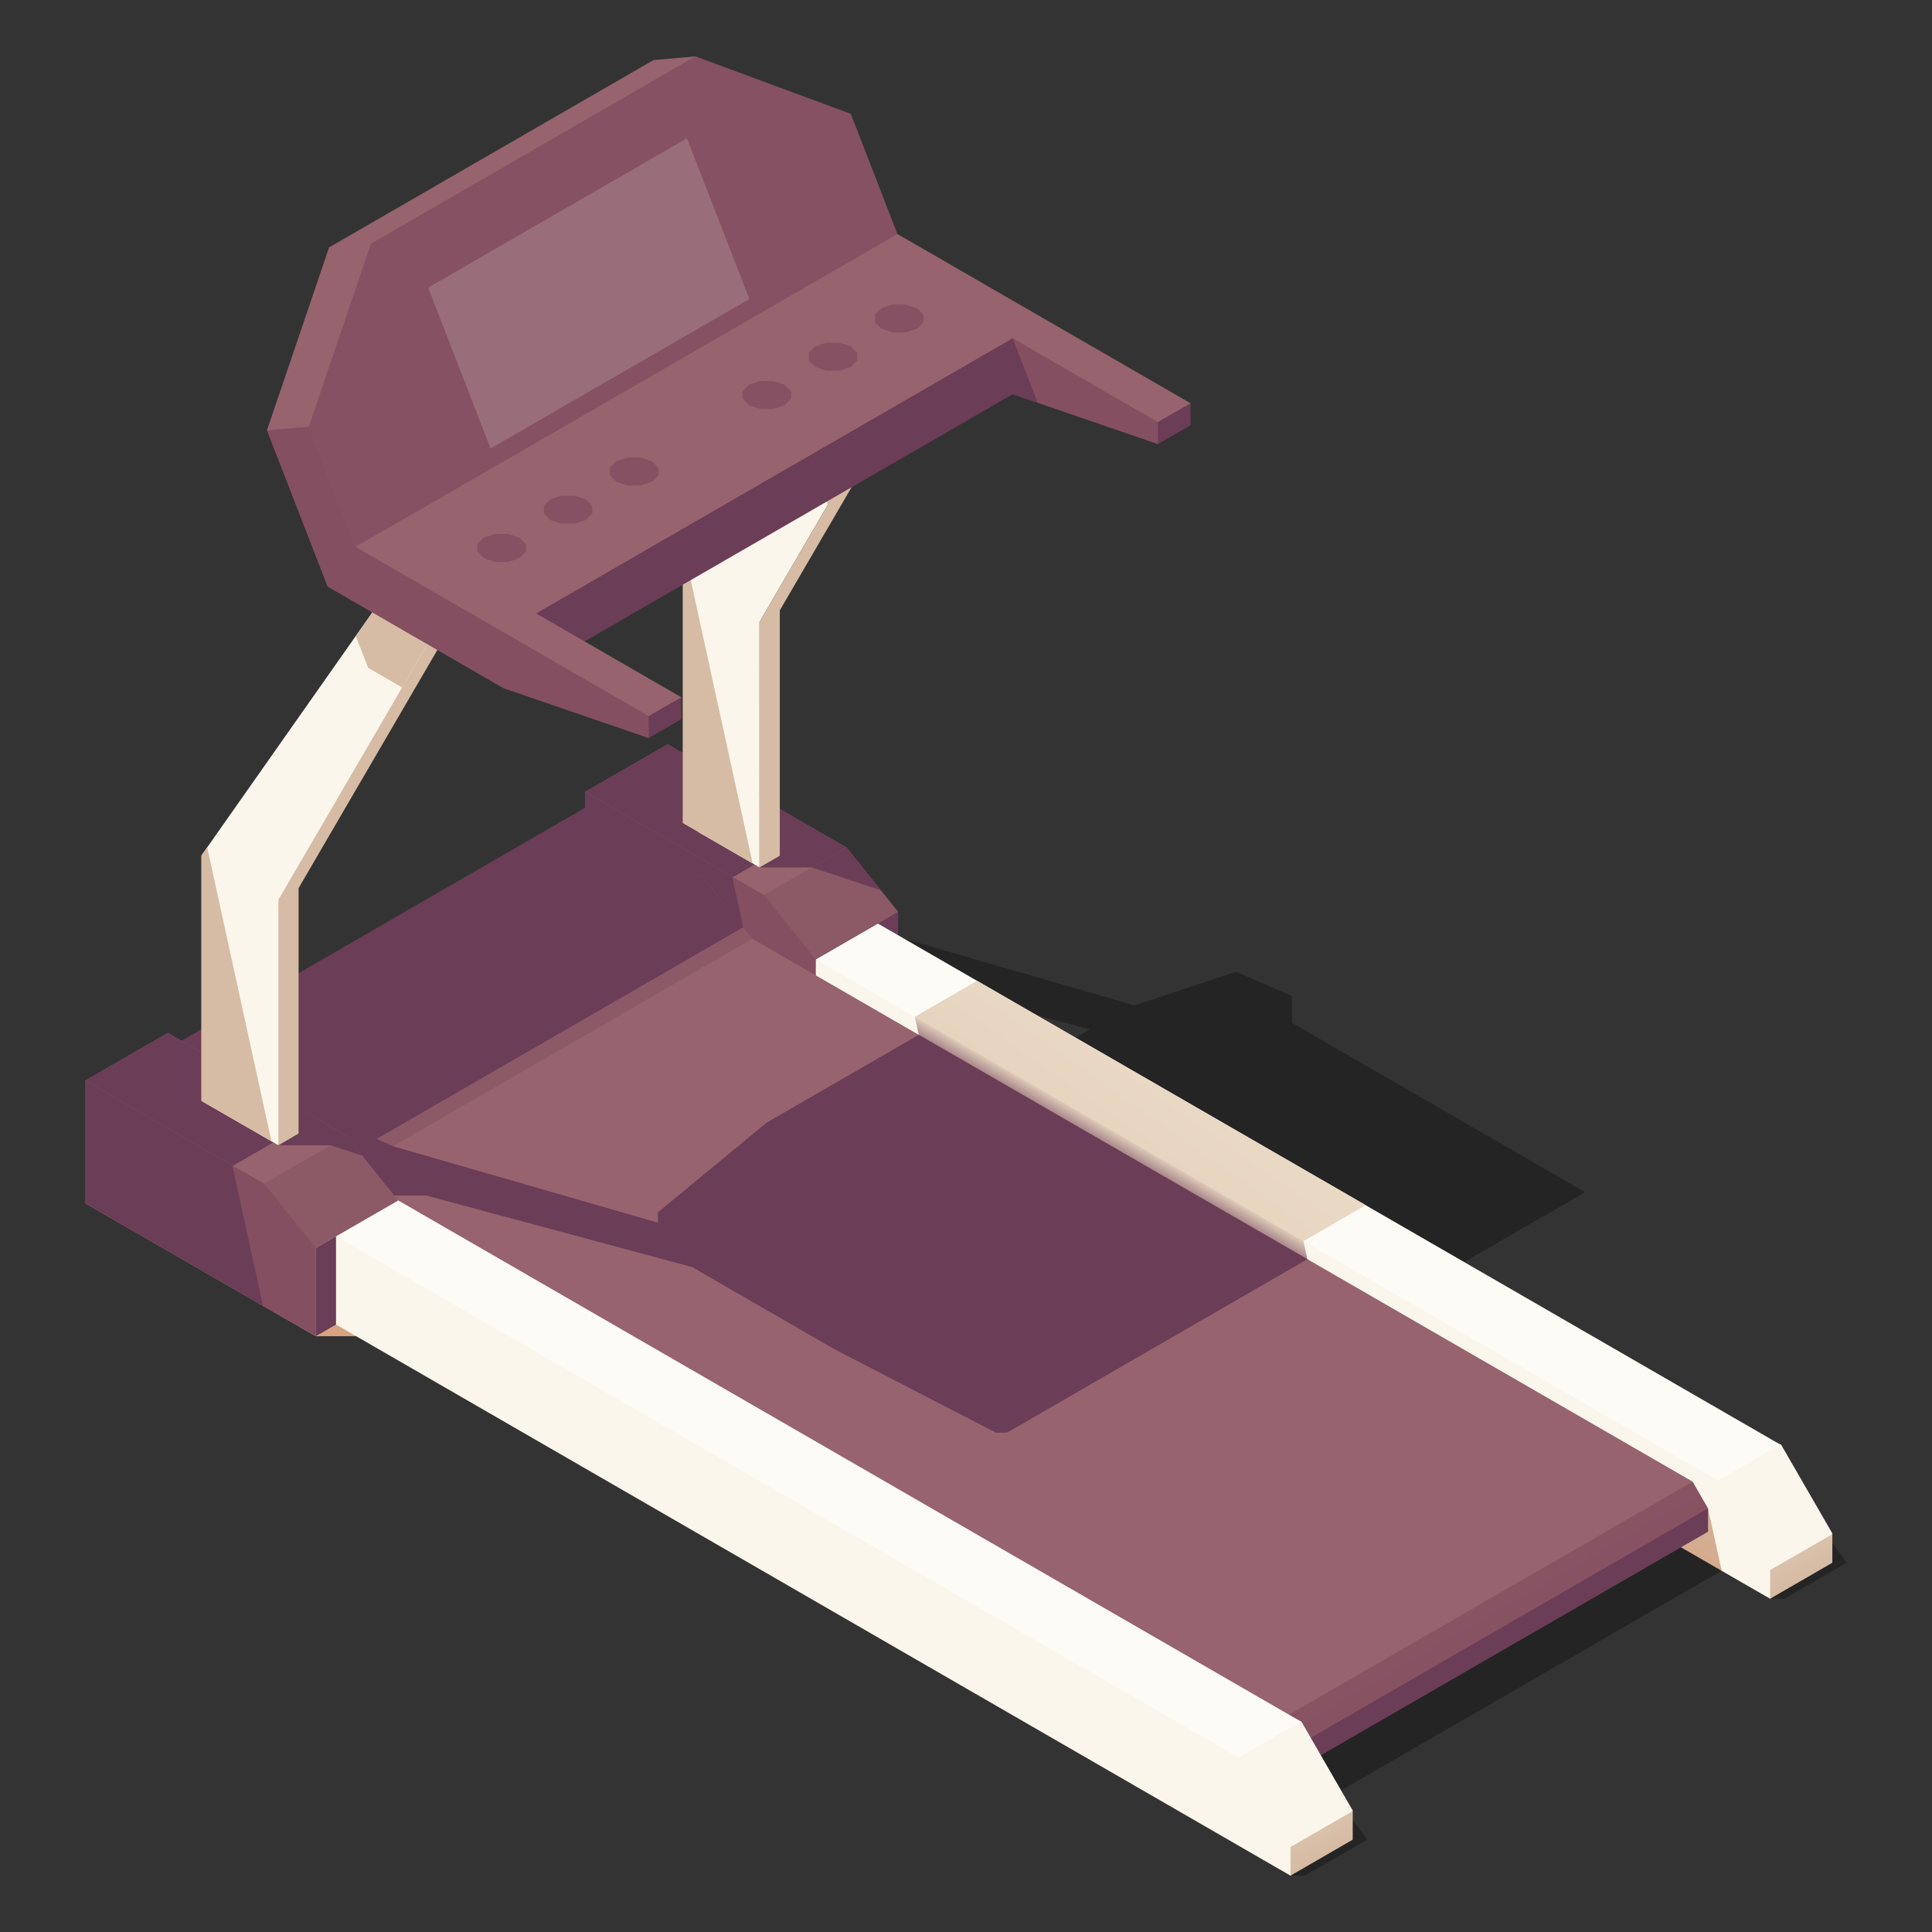 <?xml version="1.0" encoding="utf-8"?>
<!-- Generator: Adobe Illustrator 25.3.1, SVG Export Plug-In . SVG Version: 6.00 Build 0)  -->
<svg version="1.1" id="圖層_1" xmlns="http://www.w3.org/2000/svg" xmlns:xlink="http://www.w3.org/1999/xlink" x="0px" y="0px"
	 viewBox="0 0 240 240" style="enable-background:new 0 0 240 240;" xml:space="preserve">
<rect x="0" y="0" width="240" height="240" fill="#333333" stroke="none"/>
<style type="text/css">
	.st0{opacity:0.3;fill-rule:evenodd;clip-rule:evenodd;}
	.st1{fill-rule:evenodd;clip-rule:evenodd;fill:#D7A381;}
	.st2{fill-rule:evenodd;clip-rule:evenodd;fill:#96636E;}
	.st3{fill-rule:evenodd;clip-rule:evenodd;fill:#6B3D56;}
	.st4{fill-rule:evenodd;clip-rule:evenodd;fill:#FBF6EB;}
	.st5{fill-rule:evenodd;clip-rule:evenodd;fill:url(#SVGID_1_);}
	.st6{fill-rule:evenodd;clip-rule:evenodd;fill:#FDFBF6;}
	.st7{fill-rule:evenodd;clip-rule:evenodd;fill:url(#SVGID_2_);}
	.st8{fill-rule:evenodd;clip-rule:evenodd;fill:url(#SVGID_3_);}
	.st9{fill-rule:evenodd;clip-rule:evenodd;fill:url(#SVGID_4_);}
	.st10{fill-rule:evenodd;clip-rule:evenodd;fill:#844F61;}
	.st11{fill-rule:evenodd;clip-rule:evenodd;fill:#474335;}
	.st12{fill-rule:evenodd;clip-rule:evenodd;fill:url(#SVGID_5_);}
	.st13{fill-rule:evenodd;clip-rule:evenodd;fill:#8C5967;}
	.st14{fill-rule:evenodd;clip-rule:evenodd;fill:url(#SVGID_6_);}
	.st15{fill-rule:evenodd;clip-rule:evenodd;fill:#D6BCA4;}
	.st16{fill-rule:evenodd;clip-rule:evenodd;fill:#855163;}
	.st17{fill-rule:evenodd;clip-rule:evenodd;fill:#996E7A;}
</style>
<g>
	<path class="st0" d="M226.7,190.44l-51.56-29.77l21.77-12.57l-36.41-21.03l-0.01-3.35l-6.93-3l-12.64,4.17l-30.71-8.87H94.95
		l-2.51,1.45l9.54,5.51h15.24l18.16,4.89l-8.52,4.92l-12.48-7.21h-5.48l14.23,9.36l-6.54,3.78l-13.19-7.39l-39.83,23l-13.14-3.79
		H35.18L32.66,152l9.54,5.51h15.24l0.43,0.12l-4.1,2.37h-4.46l2.08,1.37l-1.88,1.08L73.2,175.7l87.11,57.3h1.78l7.73-4.47l-2.71-3.7
		l-2.35-1.36l49.5-28.58l5.63,3.7h1.78l7.73-4.47L226.7,190.44L226.7,190.44z M168.26,164.64l30.86,20.3l-33.52-18.77L168.26,164.64
		z"/>
	<g>
		<polygon class="st1" points="54.96,160.08 50.69,156.38 28.47,143.55 20.85,143.55 10.59,149.47 39.22,165.99 44.7,165.99 		"/>
		<polygon class="st2" points="38.37,53 86.39,7 81.18,7.46 40.88,30.73 		"/>
		<polygon class="st3" points="109.06,125.68 111.57,124.22 111.57,113.28 108.92,113.89 109.05,114.73 		"/>
		<polygon class="st4" points="221.22,179.49 101.31,119.18 101.31,130.14 209.58,189.68 213.87,195.13 219.89,198.6 227.62,190.58 
					"/>
		<linearGradient id="SVGID_1_" gradientUnits="userSpaceOnUse" x1="205.495" y1="198.35" x2="215.194" y2="184.499">
			<stop  offset="0" style="stop-color:#D7A381"/>
			<stop  offset="1" style="stop-color:#D2B59E"/>
		</linearGradient>
		<polygon class="st5" points="205.16,190.1 213.87,195.13 212.18,187.38 		"/>
		<polygon class="st6" points="213.49,183.95 101.31,119.18 109.04,114.72 221.22,179.49 		"/>
		<linearGradient id="SVGID_2_" gradientUnits="userSpaceOnUse" x1="137.36" y1="139.57" x2="135.346" y2="143.06">
			<stop  offset="0" style="stop-color:#EAD9C3"/>
			<stop  offset="1" style="stop-color:#6B3D56"/>
		</linearGradient>
		<polygon class="st7" points="161.92,154.18 161.17,152.03 113.64,126.31 114.13,128.55 106.34,133.04 154.62,160.92 
			162.41,156.42 		"/>
		<linearGradient id="SVGID_3_" gradientUnits="userSpaceOnUse" x1="157.109" y1="115.933" x2="92.827" y2="207.737">
			<stop  offset="0" style="stop-color:#EFE1CD"/>
			<stop  offset="1" style="stop-color:#D2B59E"/>
		</linearGradient>
		<polygon class="st8" points="161.92,154.18 113.64,126.31 121.38,121.84 169.66,149.71 		"/>
		
			<rect x="216.09" y="180.86" transform="matrix(0.866 -0.5 0.5 0.866 -64.071 135.302)" class="st4" width="8.93" height="12.8"/>
		<linearGradient id="SVGID_4_" gradientUnits="userSpaceOnUse" x1="216.322" y1="181.178" x2="225.605" y2="197.925">
			<stop  offset="0" style="stop-color:#EFE1CD"/>
			<stop  offset="1" style="stop-color:#D2B59E"/>
		</linearGradient>
		<polygon class="st9" points="219.89,198.6 219.89,195.04 227.62,190.58 227.62,194.13 		"/>
		<polygon class="st10" points="105.17,105.29 72.69,98.37 72.69,113.62 101.32,130.14 101.32,119.19 		"/>
		<polygon class="st3" points="89.43,101.93 72.69,98.37 72.69,113.62 94.76,126.36 		"/>
		<polygon class="st2" points="94.92,111.2 105.17,105.29 82.94,92.46 72.69,98.37 		"/>
		<polygon class="st3" points="91.03,108.96 101.28,103.05 82.94,92.46 72.69,98.37 		"/>
		<polygon class="st3" points="100.89,107.75 103.95,106.82 105.17,105.29 97.43,100.82 87.27,100.82 84.81,102.24 94.36,107.75 		
			"/>
		<polygon class="st3" points="160.33,220.21 160.33,217.31 183.82,199.31 212.18,187.38 212.18,190.27 		"/>
		<polygon class="st11" points="158.41,213.98 28.59,139.03 26.67,140.14 26.67,143.04 28.59,146.36 158.41,221.32 160.33,220.21 
			160.33,217.31 		"/>
		<linearGradient id="SVGID_5_" gradientUnits="userSpaceOnUse" x1="191.474" y1="211.376" x2="177.176" y2="186.611">
			<stop  offset="0" style="stop-color:#844F61"/>
			<stop  offset="1" style="stop-color:#8C5967"/>
		</linearGradient>
		<polygon class="st12" points="158.41,213.98 160.33,217.31 212.18,187.38 210.26,184.05 182.36,194.33 		"/>
		<polygon class="st2" points="158.41,213.98 28.59,139.03 80.44,109.1 210.26,184.05 		"/>
		<polygon class="st3" points="45.01,148.51 32.96,141.55 45.92,141.55 81.73,151.89 81.73,150.6 95.25,139.45 114.13,128.55 
			162.41,156.42 125.09,177.97 123.72,177.97 103.58,167.56 85.98,157.4 52.95,148.51 		"/>
		<polygon class="st3" points="35.22,138.56 20.85,130.27 72.69,100.33 87.06,108.63 63.77,125.79 		"/>
		<polygon class="st13" points="35.22,138.56 48.83,142.39 93.46,116.62 87.06,108.63 63.77,125.79 		"/>
		<polygon class="st3" points="35.22,138.56 44.22,142.96 92.32,115.19 87.06,108.63 		"/>
		<polygon class="st3" points="35.22,138.56 32.97,137.27 37.46,137.27 48.83,142.39 45.52,144.3 		"/>
		<polygon class="st4" points="161.64,213.88 41.58,153.5 41.58,164.45 160.31,233 168.04,224.98 		"/>
		<polygon class="st6" points="153.91,218.35 41.58,153.5 49.31,149.03 161.64,213.88 		"/>
		
			<rect x="156.51" y="215.26" transform="matrix(0.866 -0.5 0.5 0.866 -89.252 110.154)" class="st4" width="8.93" height="12.81"/>
		<linearGradient id="SVGID_6_" gradientUnits="userSpaceOnUse" x1="156.74" y1="215.577" x2="166.023" y2="232.324">
			<stop  offset="0" style="stop-color:#EFE1CD"/>
			<stop  offset="1" style="stop-color:#D2B59E"/>
		</linearGradient>
		<polygon class="st14" points="160.31,233 160.31,229.44 168.04,224.98 168.04,228.53 		"/>
		<polygon class="st10" points="43.07,141.14 10.6,134.22 10.6,149.47 39.22,165.99 39.22,155.04 		"/>
		<polygon class="st3" points="27.33,137.79 10.6,134.22 10.6,149.47 32.67,162.21 		"/>
		<polygon class="st3" points="39.22,165.99 41.74,164.54 41.74,153.59 39.22,155.04 		"/>
		<polygon class="st13" points="32.82,147.05 43.07,141.14 49.47,149.13 39.22,155.04 		"/>
		<polygon class="st2" points="32.82,147.05 43.07,141.14 20.85,128.31 10.6,134.23 		"/>
		<polygon class="st3" points="28.94,144.81 39.19,138.9 20.85,128.31 10.6,134.23 		"/>
		<polygon class="st3" points="43.07,141.14 33.01,135.33 27.5,135.33 25.03,136.75 34.58,142.27 41.12,142.27 45.02,143.57 		"/>
		<polygon class="st15" points="34.58,142.27 37.09,140.81 37.09,110.33 56.86,76.4 54.35,77.86 33.36,111.78 		"/>
		<polygon class="st4" points="25.03,106.27 25.03,136.76 34.58,142.27 34.58,111.78 54.35,77.86 47.7,74.02 		"/>
		<polygon class="st15" points="25.03,106.27 25.03,136.76 33.72,141.77 25.74,105.26 		"/>
		<polygon class="st15" points="49.95,85.4 54.35,77.86 47.7,74.02 44.2,79.01 45.73,82.96 		"/>
		<polygon class="st4" points="84.81,71.76 86.78,103.38 94.35,107.75 94.35,77.26 115.39,41.17 108.93,37.44 		"/>
		<polygon class="st15" points="84.81,71.76 84.81,102.24 93.5,107.26 85.52,70.75 		"/>
		<polygon class="st15" points="94.36,107.75 96.87,106.3 96.87,75.82 94.35,77.26 		"/>
		<polygon class="st15" points="97.66,38.42 98.15,41.4 102.82,62.77 114.14,43.37 111.62,31.86 104.97,28.02 		"/>
		<polygon class="st15" points="115.39,41.17 117.91,39.72 96.87,75.82 95.83,79.22 94.35,77.26 		"/>
		<polygon class="st3" points="66.61,76.2 93.57,50.5 125.8,42.02 125.8,48.97 66.61,83.15 		"/>
		<polygon class="st10" points="147.9,50.1 125.8,42.02 125.8,48.97 143.84,55.17 		"/>
		<polygon class="st2" points="143.84,52.44 147.9,50.1 129.86,39.68 124.68,38.37 125.8,42.02 		"/>
		<polygon class="st3" points="143.84,52.44 147.9,50.1 147.9,52.82 143.84,55.17 		"/>
		<polygon class="st3" points="125.8,42.02 124,46.79 125.8,48.97 128.91,50.04 		"/>
		<polygon class="st13" points="94.92,111.2 105.17,105.29 111.57,113.27 101.32,119.19 		"/>
		<polygon class="st3" points="105.17,105.29 109.44,110.61 100.89,107.76 		"/>
		<polygon class="st2" points="44.16,67.93 46.09,30.27 40.88,30.73 33.16,53.46 		"/>
		<polygon class="st16" points="38.37,53 40.9,59.52 44.16,67.94 82.64,53.92 111.48,29.07 108.22,20.66 105.69,14.14 86.39,7 
			46.09,30.27 		"/>
		<polygon class="st2" points="62.54,78.55 44.16,67.94 111.48,29.07 129.86,39.68 		"/>
		<path class="st17" d="M53.19,35.73c2.58,6.66,5.17,13.32,7.75,19.98l32.15-18.56l-6.53-16.82l-1.22-3.16L53.19,35.73z"/>
		<path class="st16" d="M64.53,69.34l-0.7,0.23l-0.7,0.23h-1.62l-0.7-0.23l-0.7-0.23l-0.4-0.41l-0.41-0.4v-0.93l0.41-0.4l0.4-0.41
			l0.7-0.23l0.7-0.23h1.62l0.7,0.23l0.7,0.23l0.4,0.41l0.41,0.4v0.93l-0.41,0.4L64.53,69.34L64.53,69.34L64.53,69.34z M72.77,64.59
			l-0.7,0.23l-0.7,0.23h-1.62l-0.7-0.23l-0.7-0.23l-0.4-0.4l-0.4-0.4v-0.94l0.4-0.4l0.4-0.41l0.7-0.23l0.7-0.23h1.62l0.7,0.23
			l0.7,0.23l0.4,0.41l0.41,0.4v0.94l-0.4,0.4L72.77,64.59L72.77,64.59L72.77,64.59z M80.99,59.84l-0.7,0.23l-0.7,0.23h-1.62
			l-0.7-0.23l-0.7-0.23l-0.4-0.4l-0.4-0.4v-0.94l0.4-0.4l0.4-0.41l0.7-0.23l0.7-0.23h1.62l0.7,0.23l0.7,0.23l0.41,0.41l0.4,0.4v0.94
			l-0.4,0.4L80.99,59.84L80.99,59.84L80.99,59.84z M97.46,50.34l-0.7,0.23l-0.7,0.23h-1.62l-0.7-0.23l-0.7-0.23l-0.4-0.41l-0.4-0.4
			v-0.93l0.4-0.4l0.4-0.41l0.7-0.23l0.7-0.23h1.62l0.7,0.23l0.7,0.23l0.4,0.41l0.41,0.4v0.93l-0.4,0.4L97.46,50.34L97.46,50.34
			L97.46,50.34z M105.68,45.58l-0.7,0.23l-0.7,0.23h-1.62l-0.7-0.23l-0.7-0.23l-0.4-0.41l-0.4-0.4v-0.94l0.4-0.4l0.4-0.4l0.7-0.23
			l0.7-0.23h1.62l0.7,0.23l0.7,0.23l0.4,0.4l0.41,0.4v0.94l-0.4,0.4L105.68,45.58L105.68,45.58L105.68,45.58z M113.92,40.83
			l-0.7,0.23l-0.7,0.23h-1.62l-0.7-0.23l-0.7-0.23l-0.41-0.4l-0.4-0.4v-0.94l0.4-0.4l0.41-0.4l0.7-0.23l0.7-0.23h1.62l0.7,0.23
			l0.7,0.23l0.4,0.4l0.41,0.4v0.94l-0.41,0.4L113.92,40.83z"/>
		<polygon class="st10" points="84.64,86.62 63.14,77.36 44.17,67.93 38.37,53 33.16,53.46 40.69,72.87 62.54,85.49 80.58,91.69 		
			"/>
		<polygon class="st2" points="80.58,88.96 84.64,86.62 48.23,65.59 44.16,67.93 		"/>
		<polygon class="st3" points="80.58,88.96 84.64,86.62 84.64,89.34 80.58,91.69 		"/>
	</g>
</g>
</svg>
